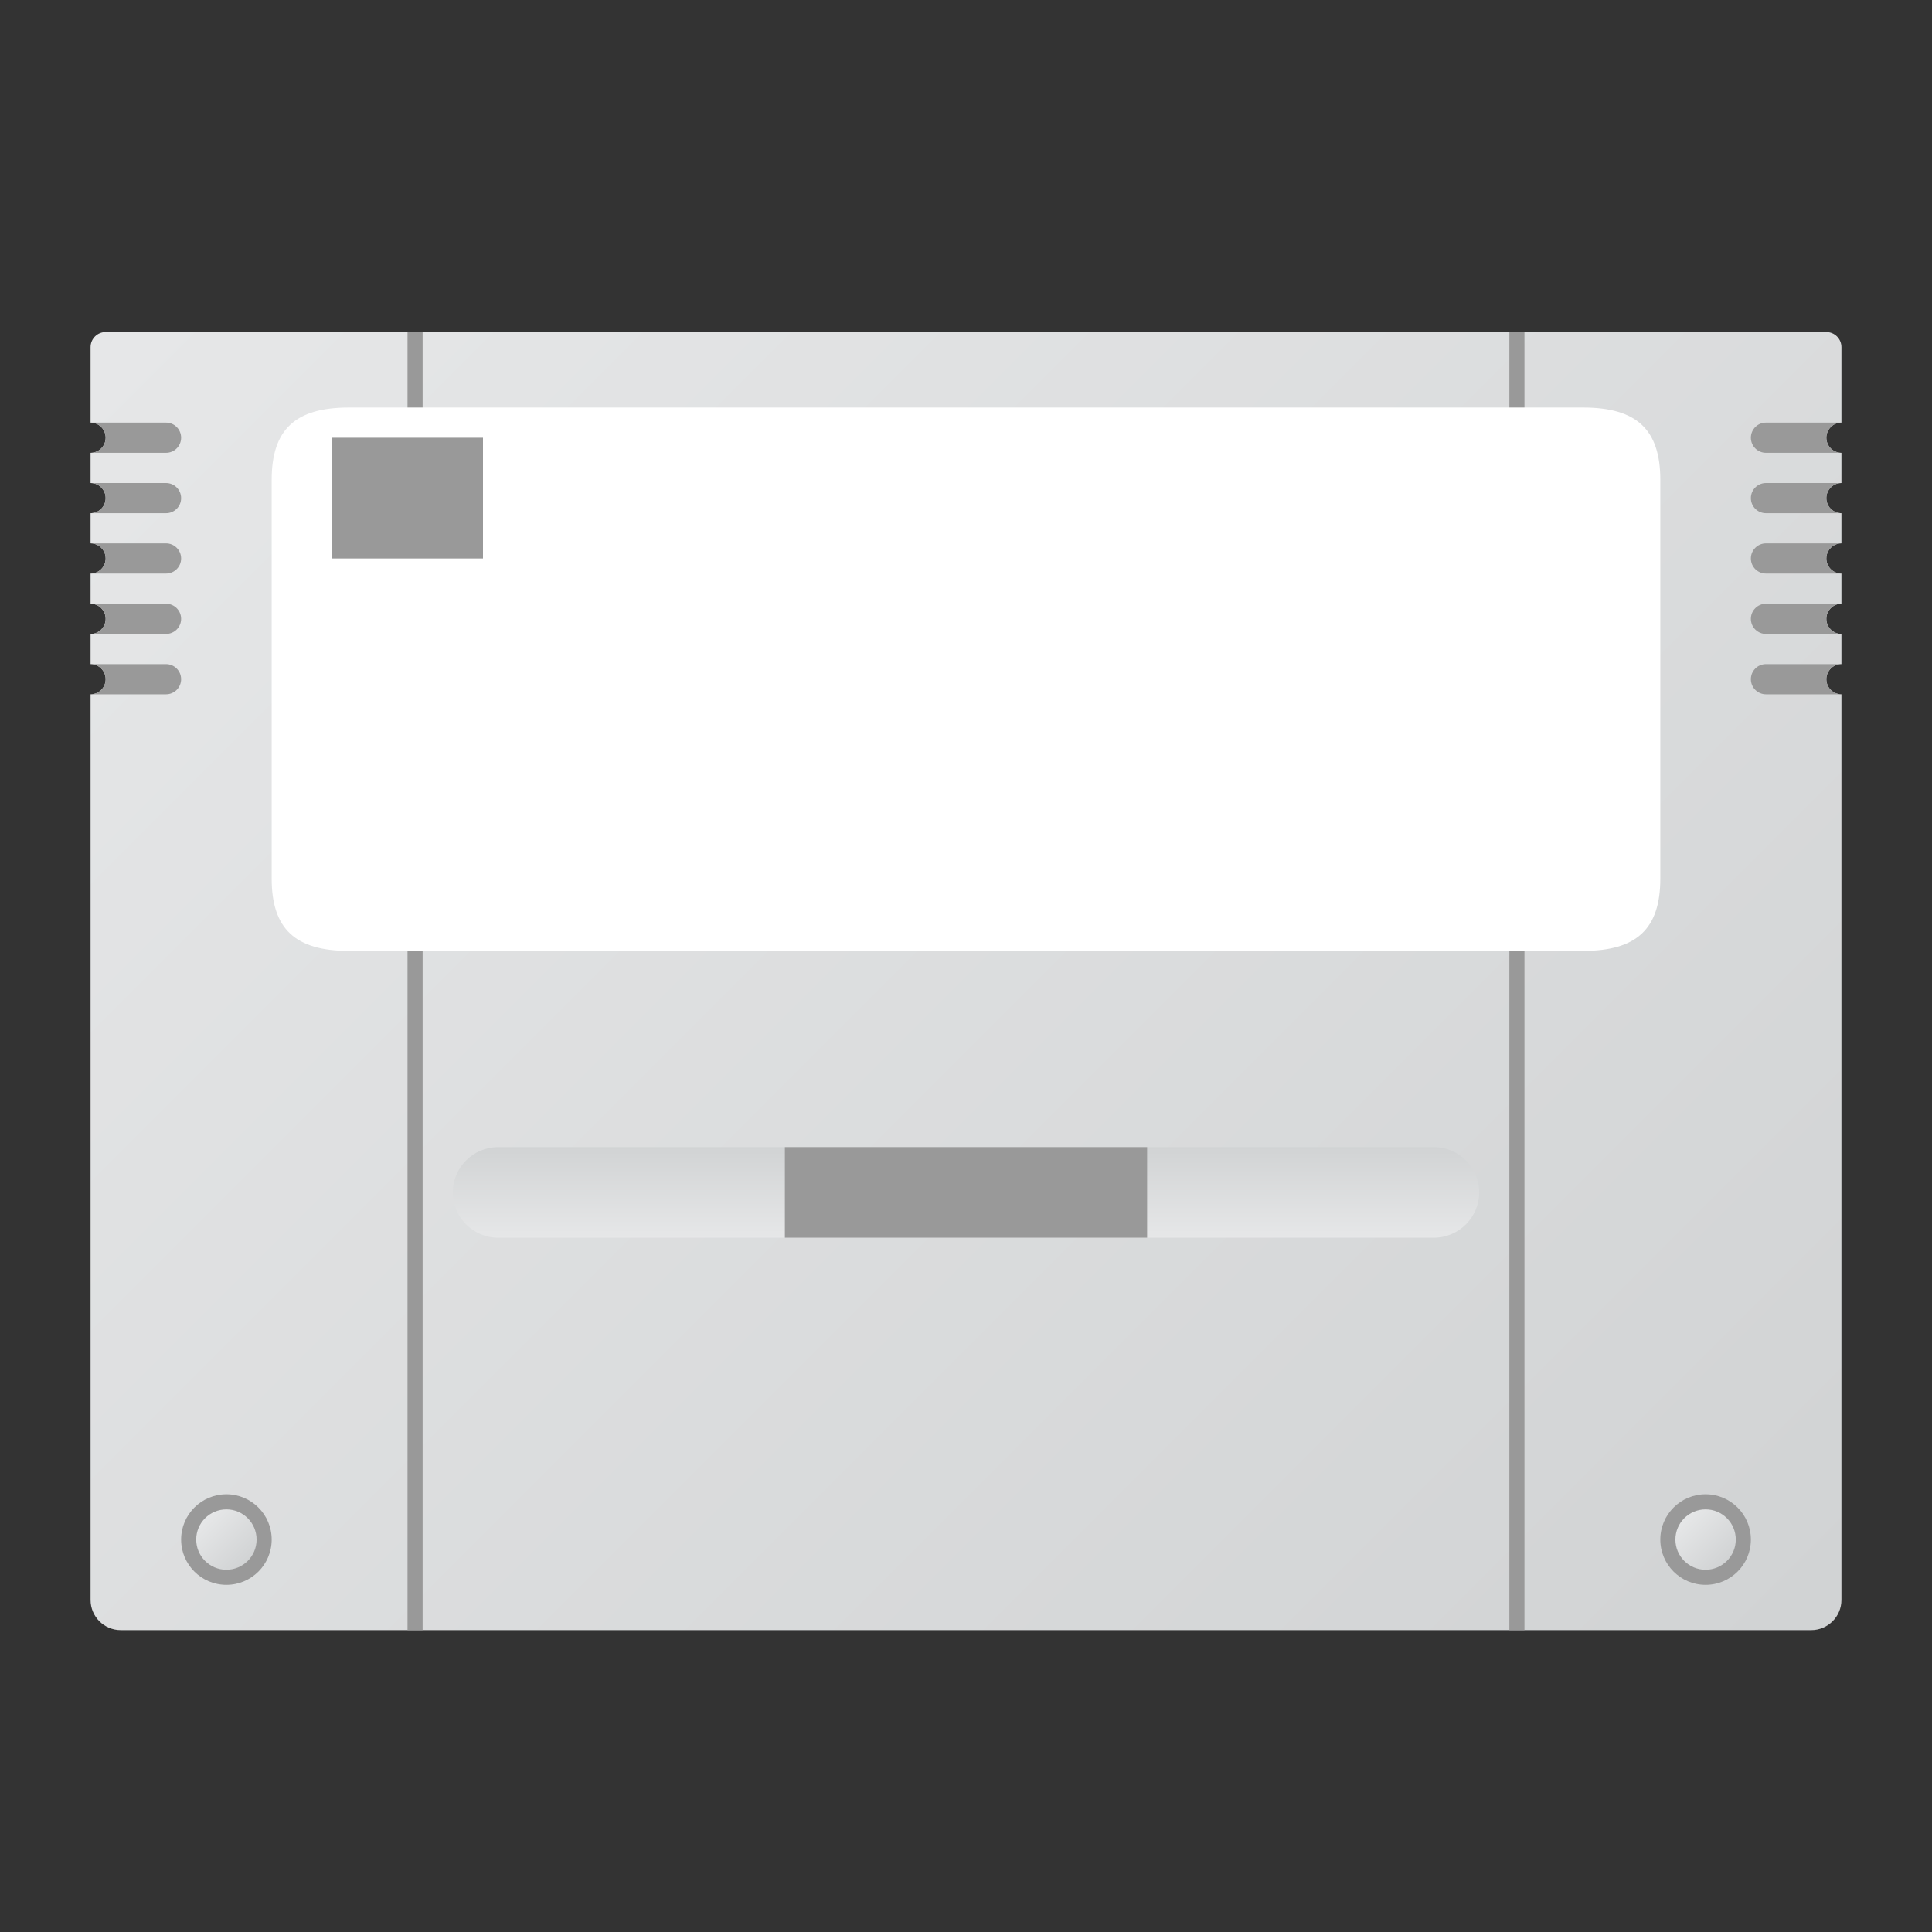 <?xml version="1.0" encoding="UTF-8" standalone="no"?>
<svg
   xmlns:dc="http://purl.org/dc/elements/1.1/"
   xmlns:cc="http://creativecommons.org/ns#"
   xmlns:rdf="http://www.w3.org/1999/02/22-rdf-syntax-ns#"
   xmlns:svg="http://www.w3.org/2000/svg"
   xmlns="http://www.w3.org/2000/svg"
   viewBox="0 0 320 320"
   height="320"
   width="320"
   xml:space="preserve"
   version="1.1"
   id="svg2"><rect x="0" y="0" width="320" height="320" fill="#333333" stroke="none"/><defs
     id="defs6"><clipPath
       id="clipPath16"
       clipPathUnits="userSpaceOnUse"><path
         id="path18"
         d="m 14,212 c -1.105,0 -2,-0.895 -2,-2 l 0,0 0,-10 c 1.105,0 2,-0.896 2,-2 l 0,0 c 0,-1.104 -0.895,-2 -2,-2 l 0,0 0,-4 c 1.105,0 2,-0.896 2,-2 l 0,0 c 0,-1.104 -0.895,-2 -2,-2 l 0,0 0,-4 c 1.105,0 2,-0.895 2,-2 l 0,0 c 0,-1.105 -0.895,-2 -2,-2 l 0,0 0,-4 c 1.105,0 2,-0.895 2,-2 l 0,0 c 0,-1.105 -0.895,-2 -2,-2 l 0,0 0,-4 c 1.105,0 2,-0.895 2,-2 l 0,0 c 0,-1.105 -0.895,-2 -2,-2 l 0,0 0,-120 c 0,-2.209 1.791,-4 4,-4 l 0,0 224,0 c 2.209,0 4,1.791 4,4 l 0,0 0,120 c -1.104,0 -2,0.895 -2,2 l 0,0 c 0,1.105 0.896,2 2,2 l 0,0 0,4 c -1.104,0 -2,0.895 -2,2 l 0,0 c 0,1.105 0.896,2 2,2 l 0,0 0,4 c -1.104,0 -2,0.895 -2,2 l 0,0 c 0,1.105 0.896,2 2,2 l 0,0 0,4 c -1.104,0 -2,0.896 -2,2 l 0,0 c 0,1.104 0.896,2 2,2 l 0,0 0,4 c -1.104,0 -2,0.896 -2,2 l 0,0 c 0,1.104 0.896,2 2,2 l 0,0 0,10 c 0,1.105 -0.896,2 -2,2 l 0,0 -228,0 z" /></clipPath><linearGradient
       id="linearGradient24"
       spreadMethod="pad"
       gradientTransform="matrix(200.243,-200.243,-200.243,-200.243,27.879,226.707)"
       gradientUnits="userSpaceOnUse"
       y2="0"
       x2="1"
       y1="0"
       x1="0"><stop
         id="stop26"
         offset="0"
         style="stop-opacity:1;stop-color:#e6e7e8" /><stop
         id="stop28"
         offset="1"
         style="stop-opacity:1;stop-color:#d1d3d4" /></linearGradient><clipPath
       id="clipPath36"
       clipPathUnits="userSpaceOnUse"><path
         id="path38"
         d="M 0,256 256,256 256,0 0,0 0,256 Z" /></clipPath><clipPath
       id="clipPath52"
       clipPathUnits="userSpaceOnUse"><path
         id="path54"
         d="m 66,104 c -3.3,0 -6,-2.7 -6,-6 l 0,0 c 0,-3.3 2.7,-6 6,-6 l 0,0 124,0 c 3.3,0 6,2.7 6,6 l 0,0 c 0,3.3 -2.7,6 -6,6 l 0,0 -124,0 z" /></clipPath><linearGradient
       id="linearGradient60"
       spreadMethod="pad"
       gradientTransform="matrix(0,12,12,0,128,92)"
       gradientUnits="userSpaceOnUse"
       y2="0"
       x2="1"
       y1="0"
       x1="0"><stop
         id="stop62"
         offset="0"
         style="stop-opacity:1;stop-color:#e6e7e8" /><stop
         id="stop64"
         offset="1"
         style="stop-opacity:1;stop-color:#d1d3d4" /></linearGradient><clipPath
       id="clipPath72"
       clipPathUnits="userSpaceOnUse"><path
         id="path74"
         d="M 0,256 256,256 256,0 0,0 0,256 Z" /></clipPath><clipPath
       id="clipPath86"
       clipPathUnits="userSpaceOnUse"><path
         id="path88"
         d="m 26,52 c 0,-2.209 1.791,-4 4,-4 l 0,0 c 2.209,0 4,1.791 4,4 l 0,0 c 0,2.209 -1.791,4 -4,4 l 0,0 c -2.209,0 -4,-1.791 -4,-4" /></clipPath><linearGradient
       id="linearGradient94"
       spreadMethod="pad"
       gradientTransform="matrix(5.657,-5.657,-5.657,-5.657,27.172,54.828)"
       gradientUnits="userSpaceOnUse"
       y2="0"
       x2="1"
       y1="0"
       x1="0"><stop
         id="stop96"
         offset="0"
         style="stop-opacity:1;stop-color:#e6e7e8" /><stop
         id="stop98"
         offset="1"
         style="stop-opacity:1;stop-color:#d1d3d4" /></linearGradient><clipPath
       id="clipPath106"
       clipPathUnits="userSpaceOnUse"><path
         id="path108"
         d="M 0,256 256,256 256,0 0,0 0,256 Z" /></clipPath><clipPath
       id="clipPath118"
       clipPathUnits="userSpaceOnUse"><path
         id="path120"
         d="m 222,52 c 0,-2.209 1.791,-4 4,-4 l 0,0 c 2.209,0 4,1.791 4,4 l 0,0 c 0,2.209 -1.791,4 -4,4 l 0,0 c -2.209,0 -4,-1.791 -4,-4" /></clipPath><linearGradient
       id="linearGradient126"
       spreadMethod="pad"
       gradientTransform="matrix(5.657,-5.657,-5.657,-5.657,223.172,54.828)"
       gradientUnits="userSpaceOnUse"
       y2="0"
       x2="1"
       y1="0"
       x1="0"><stop
         id="stop128"
         offset="0"
         style="stop-opacity:1;stop-color:#e6e7e8" /><stop
         id="stop130"
         offset="1"
         style="stop-opacity:1;stop-color:#d1d3d4" /></linearGradient><clipPath
       id="clipPath138"
       clipPathUnits="userSpaceOnUse"><path
         id="path140"
         d="M 0,256 256,256 256,0 0,0 0,256 Z" /></clipPath></defs><g
     transform="matrix(1.25,0,0,-1.25,0,320)"
     id="g10"><g
       id="g12"><g
         clip-path="url(#clipPath16)"
         id="g14"><g
           id="g20"><g
             id="g22"><path
               id="path30"
               style="fill:url(#linearGradient24);stroke:none"
               d="m 14,212 c -1.105,0 -2,-0.895 -2,-2 l 0,0 0,-10 c 1.105,0 2,-0.896 2,-2 l 0,0 c 0,-1.104 -0.895,-2 -2,-2 l 0,0 0,-4 c 1.105,0 2,-0.896 2,-2 l 0,0 c 0,-1.104 -0.895,-2 -2,-2 l 0,0 0,-4 c 1.105,0 2,-0.895 2,-2 l 0,0 c 0,-1.105 -0.895,-2 -2,-2 l 0,0 0,-4 c 1.105,0 2,-0.895 2,-2 l 0,0 c 0,-1.105 -0.895,-2 -2,-2 l 0,0 0,-4 c 1.105,0 2,-0.895 2,-2 l 0,0 c 0,-1.105 -0.895,-2 -2,-2 l 0,0 0,-120 c 0,-2.209 1.791,-4 4,-4 l 0,0 224,0 c 2.209,0 4,1.791 4,4 l 0,0 0,120 c -1.104,0 -2,0.895 -2,2 l 0,0 c 0,1.105 0.896,2 2,2 l 0,0 0,4 c -1.104,0 -2,0.895 -2,2 l 0,0 c 0,1.105 0.896,2 2,2 l 0,0 0,4 c -1.104,0 -2,0.895 -2,2 l 0,0 c 0,1.105 0.896,2 2,2 l 0,0 0,4 c -1.104,0 -2,0.896 -2,2 l 0,0 c 0,1.104 0.896,2 2,2 l 0,0 0,4 c -1.104,0 -2,0.896 -2,2 l 0,0 c 0,1.104 0.896,2 2,2 l 0,0 0,10 c 0,1.105 -0.896,2 -2,2 l 0,0 -228,0 z" /></g></g></g></g><g
       id="g32"><g
         clip-path="url(#clipPath36)"
         id="g34"><path
           id="path40"
           style="fill:#999999;fill-opacity:1;fill-rule:nonzero;stroke:none"
           d="m 56,40 -2,0 0,172 2,0 0,-172 z" /><path
           id="path42"
           style="fill:#999999;fill-opacity:1;fill-rule:nonzero;stroke:none"
           d="m 202,40 -2,0 0,172 2,0 0,-172 z" /><g
           transform="translate(209.778,202)"
           id="g44"><path
             id="path46"
             style="fill:#ffffff;fill-opacity:1;fill-rule:nonzero;stroke:none"
             d="m 0,0 -163.555,0 c -7.099,0 -10.223,-2.926 -10.223,-9.578 l 0,-52.844 c 0,-6.652 3.123,-9.578 10.223,-9.578 L 0,-72 c 7.099,0 10.222,2.926 10.222,9.578 l 0,52.844 C 10.222,-2.926 7.1,0 0,0" /></g></g></g><g
       id="g48"><g
         clip-path="url(#clipPath52)"
         id="g50"><g
           id="g56"><g
             id="g58"><path
               id="path66"
               style="fill:url(#linearGradient60);stroke:none"
               d="m 66,104 c -3.3,0 -6,-2.7 -6,-6 l 0,0 c 0,-3.3 2.7,-6 6,-6 l 0,0 124,0 c 3.3,0 6,2.7 6,6 l 0,0 c 0,3.3 -2.7,6 -6,6 l 0,0 -124,0 z" /></g></g></g></g><g
       id="g68"><g
         clip-path="url(#clipPath72)"
         id="g70"><path
           id="path76"
           style="fill:#999999;fill-opacity:1;fill-rule:nonzero;stroke:none"
           d="m 152,92 -48,0 0,12 48,0 0,-12 z" /><g
           transform="translate(30,58)"
           id="g78"><path
             id="path80"
             style="fill:#999999;fill-opacity:1;fill-rule:nonzero;stroke:none"
             d="m 0,0 c -3.314,0 -6,-2.686 -6,-6 0,-3.314 2.686,-6 6,-6 3.314,0 6,2.686 6,6 0,3.314 -2.686,6 -6,6" /></g></g></g><g
       id="g82"><g
         clip-path="url(#clipPath86)"
         id="g84"><g
           id="g90"><g
             id="g92"><path
               id="path100"
               style="fill:url(#linearGradient94);stroke:none"
               d="m 26,52 c 0,-2.209 1.791,-4 4,-4 l 0,0 c 2.209,0 4,1.791 4,4 l 0,0 c 0,2.209 -1.791,4 -4,4 l 0,0 c -2.209,0 -4,-1.791 -4,-4" /></g></g></g></g><g
       id="g102"><g
         clip-path="url(#clipPath106)"
         id="g104"><g
           transform="translate(226,58)"
           id="g110"><path
             id="path112"
             style="fill:#999999;fill-opacity:1;fill-rule:nonzero;stroke:none"
             d="m 0,0 c -3.314,0 -6,-2.686 -6,-6 0,-3.314 2.686,-6 6,-6 3.314,0 6,2.686 6,6 0,3.314 -2.686,6 -6,6" /></g></g></g><g
       id="g114"><g
         clip-path="url(#clipPath118)"
         id="g116"><g
           id="g122"><g
             id="g124"><path
               id="path132"
               style="fill:url(#linearGradient126);stroke:none"
               d="m 222,52 c 0,-2.209 1.791,-4 4,-4 l 0,0 c 2.209,0 4,1.791 4,4 l 0,0 c 0,2.209 -1.791,4 -4,4 l 0,0 c -2.209,0 -4,-1.791 -4,-4" /></g></g></g></g><g
       id="g134"><g
         clip-path="url(#clipPath138)"
         id="g136"><g
           transform="translate(12,200)"
           id="g142"><path
             id="path144"
             style="fill:#999999;fill-opacity:1;fill-rule:nonzero;stroke:none"
             d="M 0,0 C 1.105,0 2,-0.895 2,-2 2,-3.105 1.105,-4 0,-4 l 10,0 c 1.105,0 2,0.895 2,2 0,1.105 -0.895,2 -2,2 L 0,0 Z" /></g><g
           transform="translate(12,192)"
           id="g146"><path
             id="path148"
             style="fill:#999999;fill-opacity:1;fill-rule:nonzero;stroke:none"
             d="M 0,0 C 1.105,0 2,-0.895 2,-2 2,-3.105 1.105,-4 0,-4 l 10,0 c 1.105,0 2,0.895 2,2 0,1.105 -0.895,2 -2,2 L 0,0 Z" /></g><g
           transform="translate(12,184)"
           id="g150"><path
             id="path152"
             style="fill:#999999;fill-opacity:1;fill-rule:nonzero;stroke:none"
             d="M 0,0 C 1.105,0 2,-0.895 2,-2 2,-3.105 1.105,-4 0,-4 l 10,0 c 1.105,0 2,0.895 2,2 0,1.105 -0.895,2 -2,2 L 0,0 Z" /></g><g
           transform="translate(12,176)"
           id="g154"><path
             id="path156"
             style="fill:#999999;fill-opacity:1;fill-rule:nonzero;stroke:none"
             d="M 0,0 C 1.105,0 2,-0.895 2,-2 2,-3.105 1.105,-4 0,-4 l 10,0 c 1.105,0 2,0.895 2,2 0,1.105 -0.895,2 -2,2 L 0,0 Z" /></g><g
           transform="translate(12,168)"
           id="g158"><path
             id="path160"
             style="fill:#999999;fill-opacity:1;fill-rule:nonzero;stroke:none"
             d="M 0,0 C 1.105,0 2,-0.895 2,-2 2,-3.105 1.105,-4 0,-4 l 10,0 c 1.105,0 2,0.895 2,2 0,1.105 -0.895,2 -2,2 L 0,0 Z" /></g><g
           transform="translate(244,200)"
           id="g162"><path
             id="path164"
             style="fill:#999999;fill-opacity:1;fill-rule:nonzero;stroke:none"
             d="m 0,0 c -1.105,0 -2,-0.895 -2,-2 0,-1.105 0.895,-2 2,-2 l -10,0 c -1.105,0 -2,0.895 -2,2 0,1.105 0.895,2 2,2 L 0,0 Z" /></g><g
           transform="translate(244,192)"
           id="g166"><path
             id="path168"
             style="fill:#999999;fill-opacity:1;fill-rule:nonzero;stroke:none"
             d="m 0,0 c -1.105,0 -2,-0.895 -2,-2 0,-1.105 0.895,-2 2,-2 l -10,0 c -1.105,0 -2,0.895 -2,2 0,1.105 0.895,2 2,2 L 0,0 Z" /></g><g
           transform="translate(244,184)"
           id="g170"><path
             id="path172"
             style="fill:#999999;fill-opacity:1;fill-rule:nonzero;stroke:none"
             d="m 0,0 c -1.105,0 -2,-0.895 -2,-2 0,-1.105 0.895,-2 2,-2 l -10,0 c -1.105,0 -2,0.895 -2,2 0,1.105 0.895,2 2,2 L 0,0 Z" /></g><g
           transform="translate(244,176)"
           id="g174"><path
             id="path176"
             style="fill:#999999;fill-opacity:1;fill-rule:nonzero;stroke:none"
             d="m 0,0 c -1.105,0 -2,-0.895 -2,-2 0,-1.105 0.895,-2 2,-2 l -10,0 c -1.105,0 -2,0.895 -2,2 0,1.105 0.895,2 2,2 L 0,0 Z" /></g><g
           transform="translate(244,168)"
           id="g178"><path
             id="path180"
             style="fill:#999999;fill-opacity:1;fill-rule:nonzero;stroke:none"
             d="m 0,0 c -1.105,0 -2,-0.895 -2,-2 0,-1.105 0.895,-2 2,-2 l -10,0 c -1.105,0 -2,0.895 -2,2 0,1.105 0.895,2 2,2 L 0,0 Z" /></g><path
           id="path182"
           style="fill:#999999;fill-opacity:1;fill-rule:nonzero;stroke:none"
           d="m 64,182 -20,0 0,16 20,0 0,-16 z" /></g></g></g></svg>